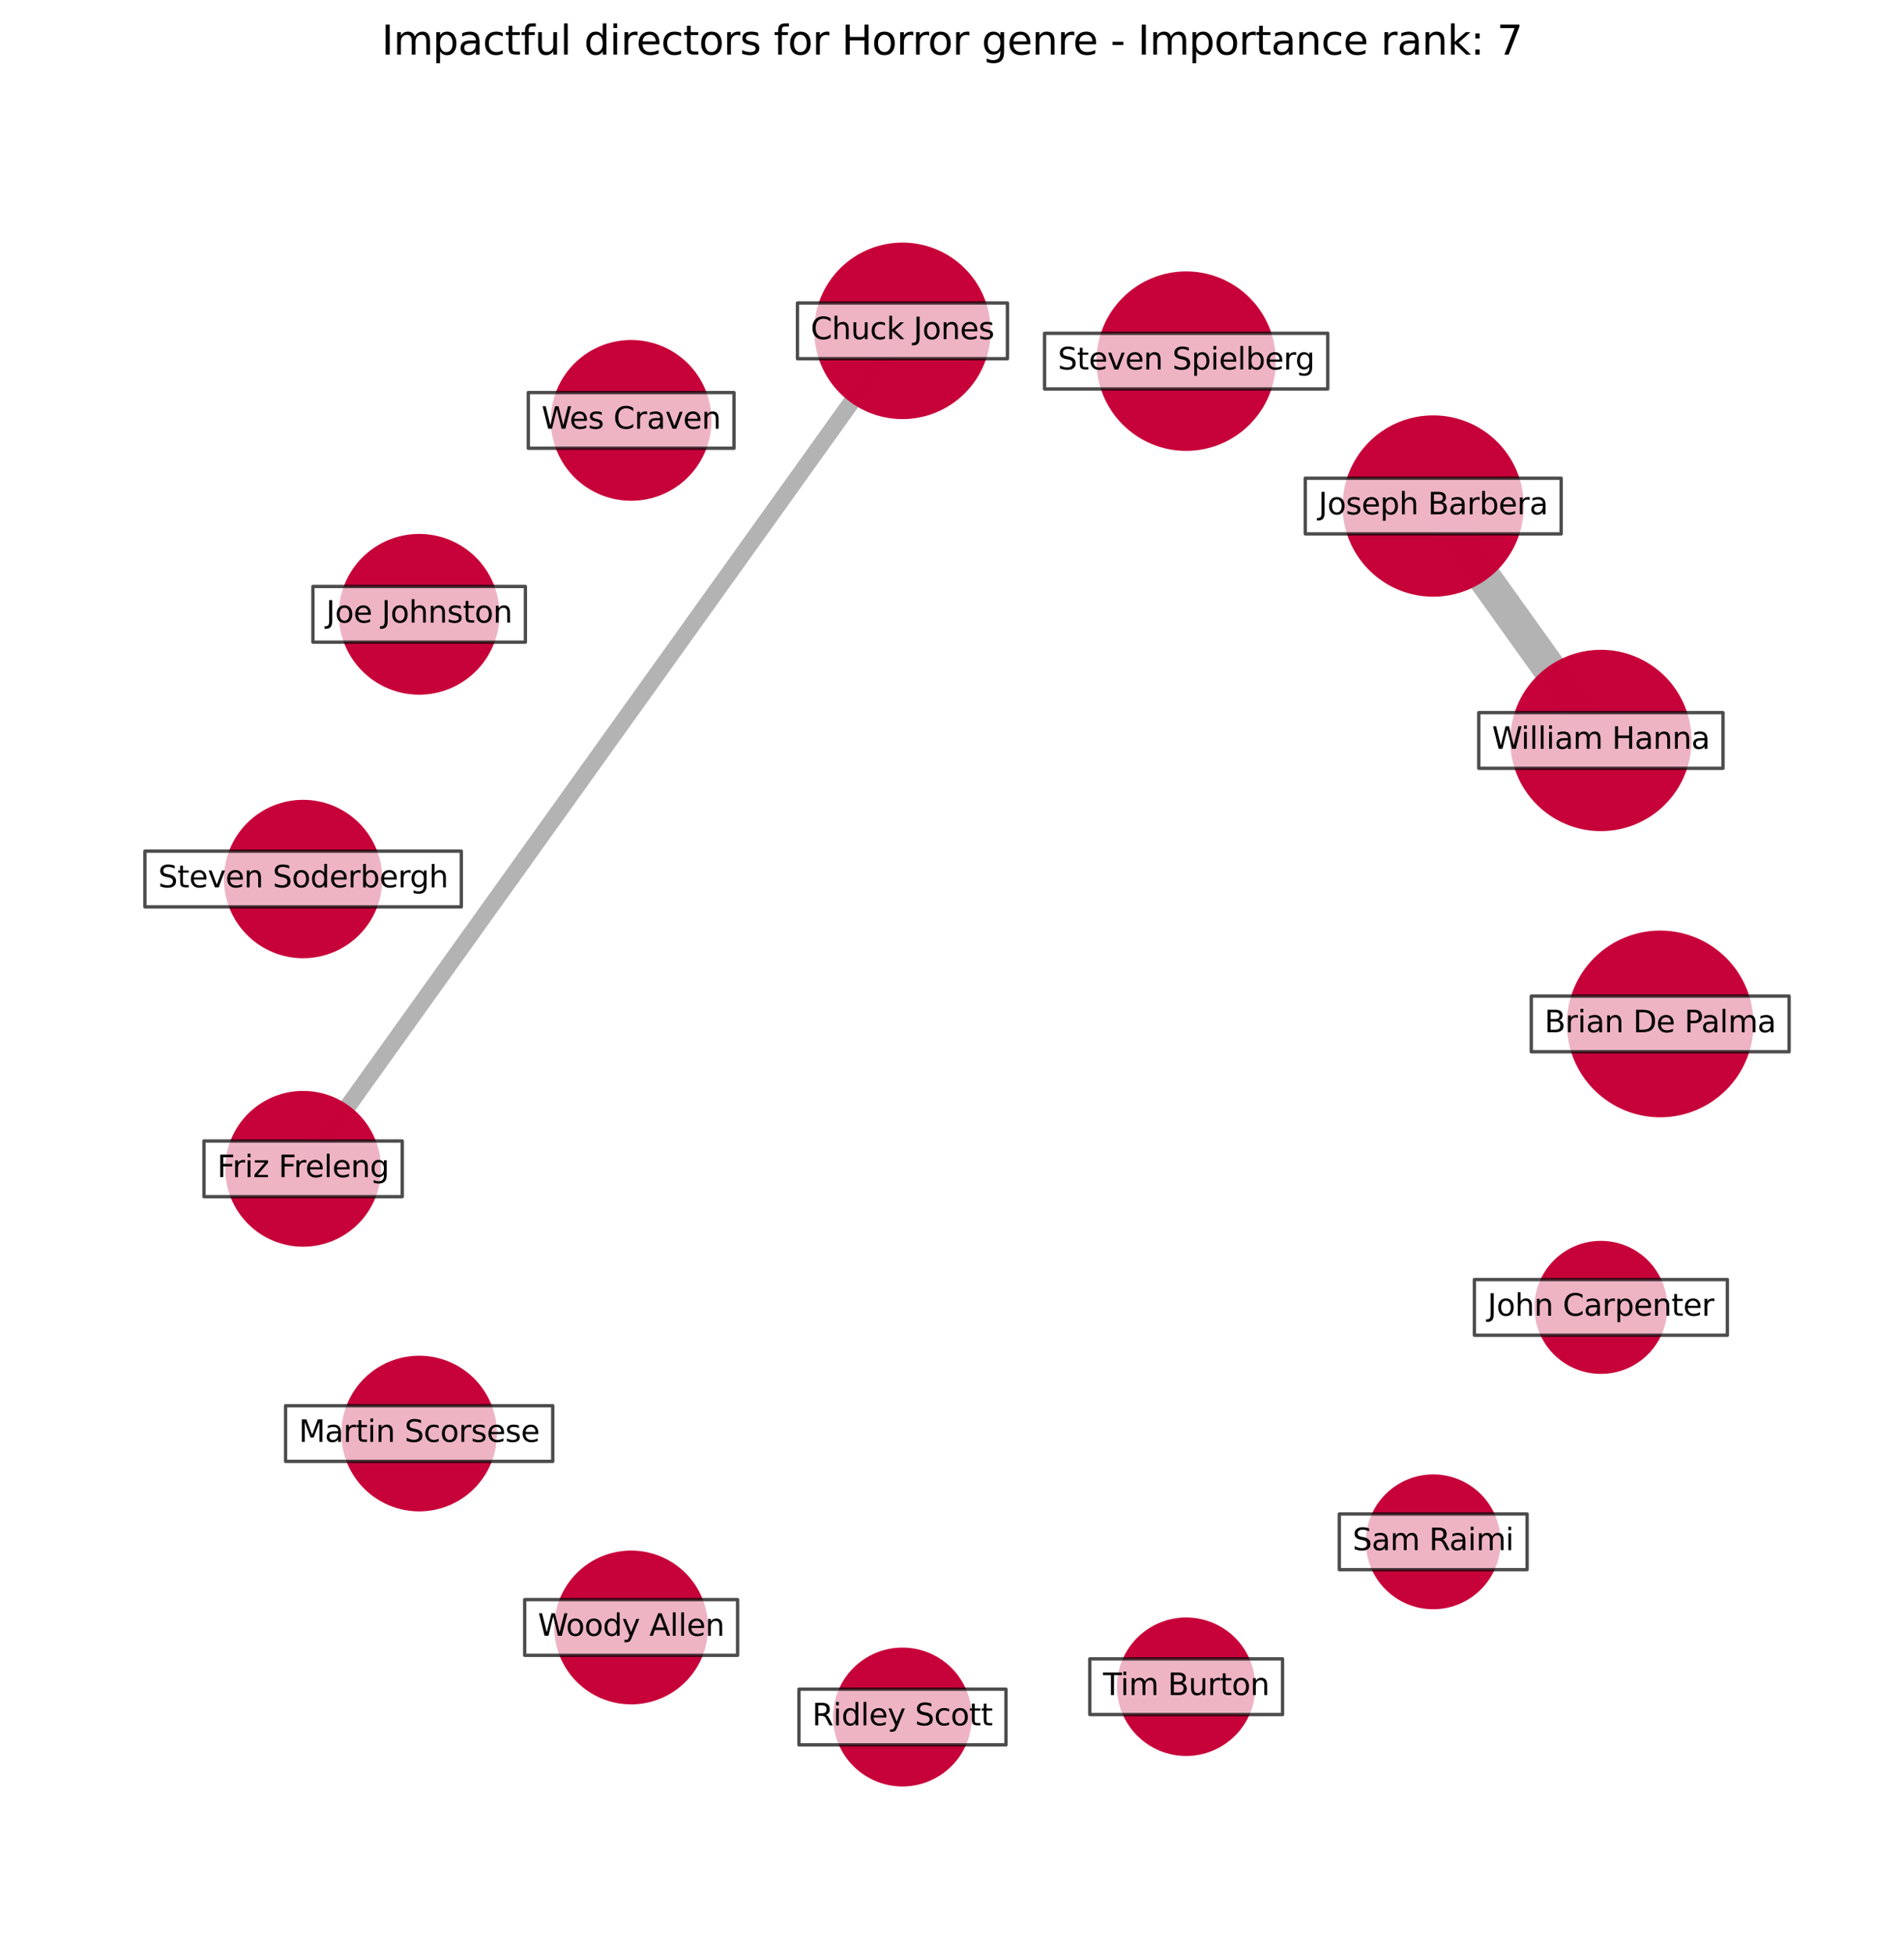 <?xml version="1.0" encoding="utf-8" standalone="no"?>
<!DOCTYPE svg PUBLIC "-//W3C//DTD SVG 1.1//EN"
  "http://www.w3.org/Graphics/SVG/1.1/DTD/svg11.dtd">
<svg xmlns:xlink="http://www.w3.org/1999/xlink" width="568.8pt" height="583.918pt" viewBox="0 0 568.8 583.918" xmlns="http://www.w3.org/2000/svg" version="1.1">
 <defs>
  <style type="text/css">*{stroke-linejoin: round; stroke-linecap: butt}</style>
 </defs>
 <g id="figure_1">
  <g id="patch_1">
   <path d="M 0 583.918 
L 568.8 583.918 
L 568.8 0 
L 0 0 
z
" style="fill: #ffffff"/>
  </g>
  <g id="axes_1">
   <g id="LineCollection_1">
    <path d="M 478.246 221.126 
L 428.155 151.115 
" clip-path="url(#p787bce83df)" style="fill: none; stroke: #000000; stroke-opacity: 0.3; stroke-width: 10"/>
    <path d="M 269.597 98.8 
L 90.554 349.044 
" clip-path="url(#p787bce83df)" style="fill: none; stroke: #000000; stroke-opacity: 0.3; stroke-width: 5"/>
   </g>
   <g id="PathCollection_1">
    <path d="M 495.965 333.16 
C 503.227 333.16 510.194 330.275 515.329 325.139 
C 520.465 320.004 523.351 313.037 523.351 305.774 
C 523.351 298.511 520.465 291.545 515.329 286.409 
C 510.194 281.274 503.227 278.388 495.965 278.388 
C 488.702 278.388 481.735 281.274 476.6 286.409 
C 471.464 291.545 468.578 298.511 468.578 305.774 
C 468.578 313.037 471.464 320.004 476.6 325.139 
C 481.735 330.275 488.702 333.16 495.965 333.16 
z
" clip-path="url(#p787bce83df)" style="fill: #c70039; fill-opacity: 0.99; stroke: #c70039; stroke-opacity: 0.99"/>
    <path d="M 478.246 247.704 
C 485.295 247.704 492.055 244.904 497.039 239.92 
C 502.023 234.936 504.824 228.175 504.824 221.126 
C 504.824 214.078 502.023 207.317 497.039 202.333 
C 492.055 197.349 485.295 194.549 478.246 194.549 
C 471.198 194.549 464.437 197.349 459.453 202.333 
C 454.469 207.317 451.668 214.078 451.668 221.126 
C 451.668 228.175 454.469 234.936 459.453 239.92 
C 464.437 244.904 471.198 247.704 478.246 247.704 
z
" clip-path="url(#p787bce83df)" style="fill: #c70039; fill-opacity: 0.99; stroke: #c70039; stroke-opacity: 0.99"/>
    <path d="M 428.155 177.693 
C 435.203 177.693 441.964 174.892 446.948 169.908 
C 451.932 164.924 454.732 158.163 454.732 151.115 
C 454.732 144.066 451.932 137.306 446.948 132.322 
C 441.964 127.338 435.203 124.537 428.155 124.537 
C 421.106 124.537 414.345 127.338 409.361 132.322 
C 404.377 137.306 401.577 144.066 401.577 151.115 
C 401.577 158.163 404.377 164.924 409.361 169.908 
C 414.345 174.892 421.106 177.693 428.155 177.693 
z
" clip-path="url(#p787bce83df)" style="fill: #c70039; fill-opacity: 0.99; stroke: #c70039; stroke-opacity: 0.99"/>
    <path d="M 354.351 134.145 
C 361.326 134.145 368.016 131.374 372.948 126.442 
C 377.88 121.51 380.651 114.82 380.651 107.845 
C 380.651 100.871 377.88 94.181 372.948 89.249 
C 368.016 84.317 361.326 81.546 354.351 81.546 
C 347.377 81.546 340.687 84.317 335.755 89.249 
C 330.823 94.181 328.052 100.871 328.052 107.845 
C 328.052 114.82 330.823 121.51 335.755 126.442 
C 340.687 131.374 347.377 134.145 354.351 134.145 
z
" clip-path="url(#p787bce83df)" style="fill: #c70039; fill-opacity: 0.99; stroke: #c70039; stroke-opacity: 0.99"/>
    <path d="M 269.597 124.655 
C 276.454 124.655 283.031 121.931 287.88 117.082 
C 292.729 112.234 295.453 105.657 295.453 98.8 
C 295.453 91.943 292.729 85.365 287.88 80.517 
C 283.031 75.668 276.454 72.944 269.597 72.944 
C 262.74 72.944 256.163 75.668 251.315 80.517 
C 246.466 85.365 243.742 91.943 243.742 98.8 
C 243.742 105.657 246.466 112.234 251.315 117.082 
C 256.163 121.931 262.74 124.655 269.597 124.655 
z
" clip-path="url(#p787bce83df)" style="fill: #c70039; fill-opacity: 0.99; stroke: #c70039; stroke-opacity: 0.99"/>
    <path d="M 188.548 149.051 
C 194.782 149.051 200.763 146.574 205.172 142.165 
C 209.58 137.757 212.057 131.776 212.057 125.542 
C 212.057 119.307 209.58 113.326 205.172 108.918 
C 200.763 104.509 194.782 102.032 188.548 102.032 
C 182.313 102.032 176.332 104.509 171.924 108.918 
C 167.515 113.326 165.038 119.307 165.038 125.542 
C 165.038 131.776 167.515 137.757 171.924 142.165 
C 176.332 146.574 182.313 149.051 188.548 149.051 
z
" clip-path="url(#p787bce83df)" style="fill: #c70039; fill-opacity: 0.99; stroke: #c70039; stroke-opacity: 0.99"/>
    <path d="M 125.216 206.953 
C 131.45 206.953 137.429 204.476 141.837 200.068 
C 146.245 195.661 148.722 189.681 148.722 183.447 
C 148.722 177.214 146.245 171.234 141.837 166.826 
C 137.429 162.419 131.45 159.942 125.216 159.942 
C 118.982 159.942 113.003 162.419 108.595 166.826 
C 104.187 171.234 101.711 177.214 101.711 183.447 
C 101.711 189.681 104.187 195.661 108.595 200.068 
C 113.003 204.476 118.982 206.953 125.216 206.953 
z
" clip-path="url(#p787bce83df)" style="fill: #c70039; fill-opacity: 0.99; stroke: #c70039; stroke-opacity: 0.99"/>
    <path d="M 90.554 285.659 
C 96.694 285.659 102.584 283.219 106.926 278.877 
C 111.268 274.535 113.708 268.645 113.708 262.505 
C 113.708 256.364 111.268 250.474 106.926 246.132 
C 102.584 241.79 96.694 239.351 90.554 239.351 
C 84.413 239.351 78.524 241.79 74.182 246.132 
C 69.84 250.474 67.4 256.364 67.4 262.505 
C 67.4 268.645 69.84 274.535 74.182 278.877 
C 78.524 283.219 84.413 285.659 90.554 285.659 
z
" clip-path="url(#p787bce83df)" style="fill: #c70039; fill-opacity: 0.99; stroke: #c70039; stroke-opacity: 0.99"/>
    <path d="M 90.554 371.808 
C 96.591 371.808 102.381 369.409 106.65 365.14 
C 110.919 360.871 113.318 355.081 113.318 349.044 
C 113.318 343.007 110.919 337.216 106.65 332.947 
C 102.381 328.678 96.591 326.28 90.554 326.28 
C 84.517 326.28 78.726 328.678 74.457 332.947 
C 70.189 337.216 67.79 343.007 67.79 349.044 
C 67.79 355.081 70.189 360.871 74.457 365.14 
C 78.726 369.409 84.517 371.808 90.554 371.808 
z
" clip-path="url(#p787bce83df)" style="fill: #c70039; fill-opacity: 0.99; stroke: #c70039; stroke-opacity: 0.99"/>
    <path d="M 125.216 450.847 
C 131.249 450.847 137.035 448.45 141.3 444.185 
C 145.566 439.919 147.962 434.133 147.962 428.101 
C 147.962 422.069 145.566 416.283 141.3 412.017 
C 137.035 407.752 131.249 405.355 125.216 405.355 
C 119.184 405.355 113.398 407.752 109.132 412.017 
C 104.867 416.283 102.47 422.069 102.47 428.101 
C 102.47 434.133 104.867 439.919 109.132 444.185 
C 113.398 448.45 119.184 450.847 125.216 450.847 
z
" clip-path="url(#p787bce83df)" style="fill: #c70039; fill-opacity: 0.99; stroke: #c70039; stroke-opacity: 0.99"/>
    <path d="M 188.548 508.479 
C 194.507 508.479 200.224 506.111 204.438 501.897 
C 208.652 497.683 211.02 491.967 211.02 486.007 
C 211.02 480.047 208.652 474.331 204.438 470.117 
C 200.224 465.902 194.507 463.534 188.548 463.534 
C 182.588 463.534 176.871 465.902 172.657 470.117 
C 168.443 474.331 166.075 480.047 166.075 486.007 
C 166.075 491.967 168.443 497.683 172.657 501.897 
C 176.871 506.111 182.588 508.479 188.548 508.479 
z
" clip-path="url(#p787bce83df)" style="fill: #c70039; fill-opacity: 0.99; stroke: #c70039; stroke-opacity: 0.99"/>
    <path d="M 269.597 532.983 
C 274.963 532.983 280.111 530.851 283.905 527.056 
C 287.699 523.262 289.831 518.115 289.831 512.749 
C 289.831 507.383 287.699 502.236 283.905 498.441 
C 280.111 494.647 274.963 492.515 269.597 492.515 
C 264.231 492.515 259.084 494.647 255.29 498.441 
C 251.496 502.236 249.364 507.383 249.364 512.749 
C 249.364 518.115 251.496 523.262 255.29 527.056 
C 259.084 530.851 264.231 532.983 269.597 532.983 
z
" clip-path="url(#p787bce83df)" style="fill: #c70039; fill-opacity: 0.99; stroke: #c70039; stroke-opacity: 0.99"/>
    <path d="M 354.351 523.881 
C 359.703 523.881 364.835 521.755 368.619 517.971 
C 372.403 514.187 374.529 509.054 374.529 503.703 
C 374.529 498.352 372.403 493.219 368.619 489.435 
C 364.835 485.651 359.703 483.525 354.351 483.525 
C 349 483.525 343.867 485.651 340.084 489.435 
C 336.3 493.219 334.174 498.352 334.174 503.703 
C 334.174 509.054 336.3 514.187 340.084 517.971 
C 343.867 521.755 349 523.881 354.351 523.881 
z
" clip-path="url(#p787bce83df)" style="fill: #c70039; fill-opacity: 0.99; stroke: #c70039; stroke-opacity: 0.99"/>
    <path d="M 428.155 480.065 
C 433.361 480.065 438.355 477.996 442.036 474.315 
C 445.717 470.633 447.786 465.64 447.786 460.434 
C 447.786 455.227 445.717 450.234 442.036 446.552 
C 438.355 442.871 433.361 440.803 428.155 440.803 
C 422.948 440.803 417.955 442.871 414.274 446.552 
C 410.592 450.234 408.524 455.227 408.524 460.434 
C 408.524 465.64 410.592 470.633 414.274 474.315 
C 417.955 477.996 422.948 480.065 428.155 480.065 
z
" clip-path="url(#p787bce83df)" style="fill: #c70039; fill-opacity: 0.99; stroke: #c70039; stroke-opacity: 0.99"/>
    <path d="M 478.246 409.787 
C 483.382 409.787 488.308 407.747 491.939 404.115 
C 495.571 400.484 497.611 395.558 497.611 390.422 
C 497.611 385.286 495.571 380.36 491.939 376.729 
C 488.308 373.098 483.382 371.057 478.246 371.057 
C 473.111 371.057 468.185 373.098 464.553 376.729 
C 460.922 380.36 458.881 385.286 458.881 390.422 
C 458.881 395.558 460.922 400.484 464.553 404.115 
C 468.185 407.747 473.111 409.787 478.246 409.787 
z
" clip-path="url(#p787bce83df)" style="fill: #c70039; fill-opacity: 0.99; stroke: #c70039; stroke-opacity: 0.99"/>
   </g>
   <g id="text_1">
    <g id="patch_2">
     <path d="M 457.454 314.089 
L 534.475 314.089 
L 534.475 297.459 
L 457.454 297.459 
z
" clip-path="url(#p787bce83df)" style="fill: #ffffff; opacity: 0.7; stroke: #000000; stroke-linejoin: miter"/>
    </g>
    <g clip-path="url(#p787bce83df)">
     <!-- Brian De Palma -->
     <g transform="translate(461.414 308.258)scale(0.09 -0.09)">
      <defs>
       <path id="DejaVuSans-42" d="M 1259 2228 
L 1259 519 
L 2272 519 
Q 2781 519 3026 730 
Q 3272 941 3272 1375 
Q 3272 1813 3026 2020 
Q 2781 2228 2272 2228 
L 1259 2228 
z
M 1259 4147 
L 1259 2741 
L 2194 2741 
Q 2656 2741 2882 2914 
Q 3109 3088 3109 3444 
Q 3109 3797 2882 3972 
Q 2656 4147 2194 4147 
L 1259 4147 
z
M 628 4666 
L 2241 4666 
Q 2963 4666 3353 4366 
Q 3744 4066 3744 3513 
Q 3744 3084 3544 2831 
Q 3344 2578 2956 2516 
Q 3422 2416 3680 2098 
Q 3938 1781 3938 1306 
Q 3938 681 3513 340 
Q 3088 0 2303 0 
L 628 0 
L 628 4666 
z
" transform="scale(0.016)"/>
       <path id="DejaVuSans-72" d="M 2631 2963 
Q 2534 3019 2420 3045 
Q 2306 3072 2169 3072 
Q 1681 3072 1420 2755 
Q 1159 2438 1159 1844 
L 1159 0 
L 581 0 
L 581 3500 
L 1159 3500 
L 1159 2956 
Q 1341 3275 1631 3429 
Q 1922 3584 2338 3584 
Q 2397 3584 2469 3576 
Q 2541 3569 2628 3553 
L 2631 2963 
z
" transform="scale(0.016)"/>
       <path id="DejaVuSans-69" d="M 603 3500 
L 1178 3500 
L 1178 0 
L 603 0 
L 603 3500 
z
M 603 4863 
L 1178 4863 
L 1178 4134 
L 603 4134 
L 603 4863 
z
" transform="scale(0.016)"/>
       <path id="DejaVuSans-61" d="M 2194 1759 
Q 1497 1759 1228 1600 
Q 959 1441 959 1056 
Q 959 750 1161 570 
Q 1363 391 1709 391 
Q 2188 391 2477 730 
Q 2766 1069 2766 1631 
L 2766 1759 
L 2194 1759 
z
M 3341 1997 
L 3341 0 
L 2766 0 
L 2766 531 
Q 2569 213 2275 61 
Q 1981 -91 1556 -91 
Q 1019 -91 701 211 
Q 384 513 384 1019 
Q 384 1609 779 1909 
Q 1175 2209 1959 2209 
L 2766 2209 
L 2766 2266 
Q 2766 2663 2505 2880 
Q 2244 3097 1772 3097 
Q 1472 3097 1187 3025 
Q 903 2953 641 2809 
L 641 3341 
Q 956 3463 1253 3523 
Q 1550 3584 1831 3584 
Q 2591 3584 2966 3190 
Q 3341 2797 3341 1997 
z
" transform="scale(0.016)"/>
       <path id="DejaVuSans-6e" d="M 3513 2113 
L 3513 0 
L 2938 0 
L 2938 2094 
Q 2938 2591 2744 2837 
Q 2550 3084 2163 3084 
Q 1697 3084 1428 2787 
Q 1159 2491 1159 1978 
L 1159 0 
L 581 0 
L 581 3500 
L 1159 3500 
L 1159 2956 
Q 1366 3272 1645 3428 
Q 1925 3584 2291 3584 
Q 2894 3584 3203 3211 
Q 3513 2838 3513 2113 
z
" transform="scale(0.016)"/>
       <path id="DejaVuSans-20" transform="scale(0.016)"/>
       <path id="DejaVuSans-44" d="M 1259 4147 
L 1259 519 
L 2022 519 
Q 2988 519 3436 956 
Q 3884 1394 3884 2338 
Q 3884 3275 3436 3711 
Q 2988 4147 2022 4147 
L 1259 4147 
z
M 628 4666 
L 1925 4666 
Q 3281 4666 3915 4102 
Q 4550 3538 4550 2338 
Q 4550 1131 3912 565 
Q 3275 0 1925 0 
L 628 0 
L 628 4666 
z
" transform="scale(0.016)"/>
       <path id="DejaVuSans-65" d="M 3597 1894 
L 3597 1613 
L 953 1613 
Q 991 1019 1311 708 
Q 1631 397 2203 397 
Q 2534 397 2845 478 
Q 3156 559 3463 722 
L 3463 178 
Q 3153 47 2828 -22 
Q 2503 -91 2169 -91 
Q 1331 -91 842 396 
Q 353 884 353 1716 
Q 353 2575 817 3079 
Q 1281 3584 2069 3584 
Q 2775 3584 3186 3129 
Q 3597 2675 3597 1894 
z
M 3022 2063 
Q 3016 2534 2758 2815 
Q 2500 3097 2075 3097 
Q 1594 3097 1305 2825 
Q 1016 2553 972 2059 
L 3022 2063 
z
" transform="scale(0.016)"/>
       <path id="DejaVuSans-50" d="M 1259 4147 
L 1259 2394 
L 2053 2394 
Q 2494 2394 2734 2622 
Q 2975 2850 2975 3272 
Q 2975 3691 2734 3919 
Q 2494 4147 2053 4147 
L 1259 4147 
z
M 628 4666 
L 2053 4666 
Q 2838 4666 3239 4311 
Q 3641 3956 3641 3272 
Q 3641 2581 3239 2228 
Q 2838 1875 2053 1875 
L 1259 1875 
L 1259 0 
L 628 0 
L 628 4666 
z
" transform="scale(0.016)"/>
       <path id="DejaVuSans-6c" d="M 603 4863 
L 1178 4863 
L 1178 0 
L 603 0 
L 603 4863 
z
" transform="scale(0.016)"/>
       <path id="DejaVuSans-6d" d="M 3328 2828 
Q 3544 3216 3844 3400 
Q 4144 3584 4550 3584 
Q 5097 3584 5394 3201 
Q 5691 2819 5691 2113 
L 5691 0 
L 5113 0 
L 5113 2094 
Q 5113 2597 4934 2840 
Q 4756 3084 4391 3084 
Q 3944 3084 3684 2787 
Q 3425 2491 3425 1978 
L 3425 0 
L 2847 0 
L 2847 2094 
Q 2847 2600 2669 2842 
Q 2491 3084 2119 3084 
Q 1678 3084 1418 2786 
Q 1159 2488 1159 1978 
L 1159 0 
L 581 0 
L 581 3500 
L 1159 3500 
L 1159 2956 
Q 1356 3278 1631 3431 
Q 1906 3584 2284 3584 
Q 2666 3584 2933 3390 
Q 3200 3197 3328 2828 
z
" transform="scale(0.016)"/>
      </defs>
      <use xlink:href="#DejaVuSans-42"/>
      <use xlink:href="#DejaVuSans-72" x="68.604"/>
      <use xlink:href="#DejaVuSans-69" x="109.717"/>
      <use xlink:href="#DejaVuSans-61" x="137.5"/>
      <use xlink:href="#DejaVuSans-6e" x="198.779"/>
      <use xlink:href="#DejaVuSans-20" x="262.158"/>
      <use xlink:href="#DejaVuSans-44" x="293.945"/>
      <use xlink:href="#DejaVuSans-65" x="370.947"/>
      <use xlink:href="#DejaVuSans-20" x="432.471"/>
      <use xlink:href="#DejaVuSans-50" x="464.258"/>
      <use xlink:href="#DejaVuSans-61" x="520.061"/>
      <use xlink:href="#DejaVuSans-6c" x="581.34"/>
      <use xlink:href="#DejaVuSans-6d" x="609.123"/>
      <use xlink:href="#DejaVuSans-61" x="706.535"/>
     </g>
    </g>
   </g>
   <g id="text_2">
    <g id="patch_3">
     <path d="M 441.763 229.441 
L 514.729 229.441 
L 514.729 212.811 
L 441.763 212.811 
z
" clip-path="url(#p787bce83df)" style="fill: #ffffff; opacity: 0.7; stroke: #000000; stroke-linejoin: miter"/>
    </g>
    <g clip-path="url(#p787bce83df)">
     <!-- William Hanna -->
     <g transform="translate(445.723 223.61)scale(0.09 -0.09)">
      <defs>
       <path id="DejaVuSans-57" d="M 213 4666 
L 850 4666 
L 1831 722 
L 2809 4666 
L 3519 4666 
L 4500 722 
L 5478 4666 
L 6119 4666 
L 4947 0 
L 4153 0 
L 3169 4050 
L 2175 0 
L 1381 0 
L 213 4666 
z
" transform="scale(0.016)"/>
       <path id="DejaVuSans-48" d="M 628 4666 
L 1259 4666 
L 1259 2753 
L 3553 2753 
L 3553 4666 
L 4184 4666 
L 4184 0 
L 3553 0 
L 3553 2222 
L 1259 2222 
L 1259 0 
L 628 0 
L 628 4666 
z
" transform="scale(0.016)"/>
      </defs>
      <use xlink:href="#DejaVuSans-57"/>
      <use xlink:href="#DejaVuSans-69" x="96.627"/>
      <use xlink:href="#DejaVuSans-6c" x="124.41"/>
      <use xlink:href="#DejaVuSans-6c" x="152.193"/>
      <use xlink:href="#DejaVuSans-69" x="179.977"/>
      <use xlink:href="#DejaVuSans-61" x="207.76"/>
      <use xlink:href="#DejaVuSans-6d" x="269.039"/>
      <use xlink:href="#DejaVuSans-20" x="366.451"/>
      <use xlink:href="#DejaVuSans-48" x="398.238"/>
      <use xlink:href="#DejaVuSans-61" x="473.434"/>
      <use xlink:href="#DejaVuSans-6e" x="534.713"/>
      <use xlink:href="#DejaVuSans-6e" x="598.092"/>
      <use xlink:href="#DejaVuSans-61" x="661.471"/>
     </g>
    </g>
   </g>
   <g id="text_3">
    <g id="patch_4">
     <path d="M 389.933 159.43 
L 466.376 159.43 
L 466.376 142.8 
L 389.933 142.8 
z
" clip-path="url(#p787bce83df)" style="fill: #ffffff; opacity: 0.7; stroke: #000000; stroke-linejoin: miter"/>
    </g>
    <g clip-path="url(#p787bce83df)">
     <!-- Joseph Barbera -->
     <g transform="translate(393.893 153.598)scale(0.09 -0.09)">
      <defs>
       <path id="DejaVuSans-4a" d="M 628 4666 
L 1259 4666 
L 1259 325 
Q 1259 -519 939 -900 
Q 619 -1281 -91 -1281 
L -331 -1281 
L -331 -750 
L -134 -750 
Q 284 -750 456 -515 
Q 628 -281 628 325 
L 628 4666 
z
" transform="scale(0.016)"/>
       <path id="DejaVuSans-6f" d="M 1959 3097 
Q 1497 3097 1228 2736 
Q 959 2375 959 1747 
Q 959 1119 1226 758 
Q 1494 397 1959 397 
Q 2419 397 2687 759 
Q 2956 1122 2956 1747 
Q 2956 2369 2687 2733 
Q 2419 3097 1959 3097 
z
M 1959 3584 
Q 2709 3584 3137 3096 
Q 3566 2609 3566 1747 
Q 3566 888 3137 398 
Q 2709 -91 1959 -91 
Q 1206 -91 779 398 
Q 353 888 353 1747 
Q 353 2609 779 3096 
Q 1206 3584 1959 3584 
z
" transform="scale(0.016)"/>
       <path id="DejaVuSans-73" d="M 2834 3397 
L 2834 2853 
Q 2591 2978 2328 3040 
Q 2066 3103 1784 3103 
Q 1356 3103 1142 2972 
Q 928 2841 928 2578 
Q 928 2378 1081 2264 
Q 1234 2150 1697 2047 
L 1894 2003 
Q 2506 1872 2764 1633 
Q 3022 1394 3022 966 
Q 3022 478 2636 193 
Q 2250 -91 1575 -91 
Q 1294 -91 989 -36 
Q 684 19 347 128 
L 347 722 
Q 666 556 975 473 
Q 1284 391 1588 391 
Q 1994 391 2212 530 
Q 2431 669 2431 922 
Q 2431 1156 2273 1281 
Q 2116 1406 1581 1522 
L 1381 1569 
Q 847 1681 609 1914 
Q 372 2147 372 2553 
Q 372 3047 722 3315 
Q 1072 3584 1716 3584 
Q 2034 3584 2315 3537 
Q 2597 3491 2834 3397 
z
" transform="scale(0.016)"/>
       <path id="DejaVuSans-70" d="M 1159 525 
L 1159 -1331 
L 581 -1331 
L 581 3500 
L 1159 3500 
L 1159 2969 
Q 1341 3281 1617 3432 
Q 1894 3584 2278 3584 
Q 2916 3584 3314 3078 
Q 3713 2572 3713 1747 
Q 3713 922 3314 415 
Q 2916 -91 2278 -91 
Q 1894 -91 1617 61 
Q 1341 213 1159 525 
z
M 3116 1747 
Q 3116 2381 2855 2742 
Q 2594 3103 2138 3103 
Q 1681 3103 1420 2742 
Q 1159 2381 1159 1747 
Q 1159 1113 1420 752 
Q 1681 391 2138 391 
Q 2594 391 2855 752 
Q 3116 1113 3116 1747 
z
" transform="scale(0.016)"/>
       <path id="DejaVuSans-68" d="M 3513 2113 
L 3513 0 
L 2938 0 
L 2938 2094 
Q 2938 2591 2744 2837 
Q 2550 3084 2163 3084 
Q 1697 3084 1428 2787 
Q 1159 2491 1159 1978 
L 1159 0 
L 581 0 
L 581 4863 
L 1159 4863 
L 1159 2956 
Q 1366 3272 1645 3428 
Q 1925 3584 2291 3584 
Q 2894 3584 3203 3211 
Q 3513 2838 3513 2113 
z
" transform="scale(0.016)"/>
       <path id="DejaVuSans-62" d="M 3116 1747 
Q 3116 2381 2855 2742 
Q 2594 3103 2138 3103 
Q 1681 3103 1420 2742 
Q 1159 2381 1159 1747 
Q 1159 1113 1420 752 
Q 1681 391 2138 391 
Q 2594 391 2855 752 
Q 3116 1113 3116 1747 
z
M 1159 2969 
Q 1341 3281 1617 3432 
Q 1894 3584 2278 3584 
Q 2916 3584 3314 3078 
Q 3713 2572 3713 1747 
Q 3713 922 3314 415 
Q 2916 -91 2278 -91 
Q 1894 -91 1617 61 
Q 1341 213 1159 525 
L 1159 0 
L 581 0 
L 581 4863 
L 1159 4863 
L 1159 2969 
z
" transform="scale(0.016)"/>
      </defs>
      <use xlink:href="#DejaVuSans-4a"/>
      <use xlink:href="#DejaVuSans-6f" x="29.492"/>
      <use xlink:href="#DejaVuSans-73" x="90.674"/>
      <use xlink:href="#DejaVuSans-65" x="142.773"/>
      <use xlink:href="#DejaVuSans-70" x="204.297"/>
      <use xlink:href="#DejaVuSans-68" x="267.773"/>
      <use xlink:href="#DejaVuSans-20" x="331.152"/>
      <use xlink:href="#DejaVuSans-42" x="362.939"/>
      <use xlink:href="#DejaVuSans-61" x="431.543"/>
      <use xlink:href="#DejaVuSans-72" x="492.822"/>
      <use xlink:href="#DejaVuSans-62" x="533.936"/>
      <use xlink:href="#DejaVuSans-65" x="597.412"/>
      <use xlink:href="#DejaVuSans-72" x="658.936"/>
      <use xlink:href="#DejaVuSans-61" x="700.049"/>
     </g>
    </g>
   </g>
   <g id="text_4">
    <g id="patch_5">
     <path d="M 312.051 116.161 
L 396.652 116.161 
L 396.652 99.53 
L 312.051 99.53 
z
" clip-path="url(#p787bce83df)" style="fill: #ffffff; opacity: 0.7; stroke: #000000; stroke-linejoin: miter"/>
    </g>
    <g clip-path="url(#p787bce83df)">
     <!-- Steven Spielberg -->
     <g transform="translate(316.011 110.329)scale(0.09 -0.09)">
      <defs>
       <path id="DejaVuSans-53" d="M 3425 4513 
L 3425 3897 
Q 3066 4069 2747 4153 
Q 2428 4238 2131 4238 
Q 1616 4238 1336 4038 
Q 1056 3838 1056 3469 
Q 1056 3159 1242 3001 
Q 1428 2844 1947 2747 
L 2328 2669 
Q 3034 2534 3370 2195 
Q 3706 1856 3706 1288 
Q 3706 609 3251 259 
Q 2797 -91 1919 -91 
Q 1588 -91 1214 -16 
Q 841 59 441 206 
L 441 856 
Q 825 641 1194 531 
Q 1563 422 1919 422 
Q 2459 422 2753 634 
Q 3047 847 3047 1241 
Q 3047 1584 2836 1778 
Q 2625 1972 2144 2069 
L 1759 2144 
Q 1053 2284 737 2584 
Q 422 2884 422 3419 
Q 422 4038 858 4394 
Q 1294 4750 2059 4750 
Q 2388 4750 2728 4690 
Q 3069 4631 3425 4513 
z
" transform="scale(0.016)"/>
       <path id="DejaVuSans-74" d="M 1172 4494 
L 1172 3500 
L 2356 3500 
L 2356 3053 
L 1172 3053 
L 1172 1153 
Q 1172 725 1289 603 
Q 1406 481 1766 481 
L 2356 481 
L 2356 0 
L 1766 0 
Q 1100 0 847 248 
Q 594 497 594 1153 
L 594 3053 
L 172 3053 
L 172 3500 
L 594 3500 
L 594 4494 
L 1172 4494 
z
" transform="scale(0.016)"/>
       <path id="DejaVuSans-76" d="M 191 3500 
L 800 3500 
L 1894 563 
L 2988 3500 
L 3597 3500 
L 2284 0 
L 1503 0 
L 191 3500 
z
" transform="scale(0.016)"/>
       <path id="DejaVuSans-67" d="M 2906 1791 
Q 2906 2416 2648 2759 
Q 2391 3103 1925 3103 
Q 1463 3103 1205 2759 
Q 947 2416 947 1791 
Q 947 1169 1205 825 
Q 1463 481 1925 481 
Q 2391 481 2648 825 
Q 2906 1169 2906 1791 
z
M 3481 434 
Q 3481 -459 3084 -895 
Q 2688 -1331 1869 -1331 
Q 1566 -1331 1297 -1286 
Q 1028 -1241 775 -1147 
L 775 -588 
Q 1028 -725 1275 -790 
Q 1522 -856 1778 -856 
Q 2344 -856 2625 -561 
Q 2906 -266 2906 331 
L 2906 616 
Q 2728 306 2450 153 
Q 2172 0 1784 0 
Q 1141 0 747 490 
Q 353 981 353 1791 
Q 353 2603 747 3093 
Q 1141 3584 1784 3584 
Q 2172 3584 2450 3431 
Q 2728 3278 2906 2969 
L 2906 3500 
L 3481 3500 
L 3481 434 
z
" transform="scale(0.016)"/>
      </defs>
      <use xlink:href="#DejaVuSans-53"/>
      <use xlink:href="#DejaVuSans-74" x="63.477"/>
      <use xlink:href="#DejaVuSans-65" x="102.686"/>
      <use xlink:href="#DejaVuSans-76" x="164.209"/>
      <use xlink:href="#DejaVuSans-65" x="223.389"/>
      <use xlink:href="#DejaVuSans-6e" x="284.912"/>
      <use xlink:href="#DejaVuSans-20" x="348.291"/>
      <use xlink:href="#DejaVuSans-53" x="380.078"/>
      <use xlink:href="#DejaVuSans-70" x="443.555"/>
      <use xlink:href="#DejaVuSans-69" x="507.031"/>
      <use xlink:href="#DejaVuSans-65" x="534.814"/>
      <use xlink:href="#DejaVuSans-6c" x="596.338"/>
      <use xlink:href="#DejaVuSans-62" x="624.121"/>
      <use xlink:href="#DejaVuSans-65" x="687.598"/>
      <use xlink:href="#DejaVuSans-72" x="749.121"/>
      <use xlink:href="#DejaVuSans-67" x="788.484"/>
     </g>
    </g>
   </g>
   <g id="text_5">
    <g id="patch_6">
     <path d="M 238.235 107.115 
L 300.96 107.115 
L 300.96 90.484 
L 238.235 90.484 
z
" clip-path="url(#p787bce83df)" style="fill: #ffffff; opacity: 0.7; stroke: #000000; stroke-linejoin: miter"/>
    </g>
    <g clip-path="url(#p787bce83df)">
     <!-- Chuck Jones -->
     <g transform="translate(242.195 101.283)scale(0.09 -0.09)">
      <defs>
       <path id="DejaVuSans-43" d="M 4122 4306 
L 4122 3641 
Q 3803 3938 3442 4084 
Q 3081 4231 2675 4231 
Q 1875 4231 1450 3742 
Q 1025 3253 1025 2328 
Q 1025 1406 1450 917 
Q 1875 428 2675 428 
Q 3081 428 3442 575 
Q 3803 722 4122 1019 
L 4122 359 
Q 3791 134 3420 21 
Q 3050 -91 2638 -91 
Q 1578 -91 968 557 
Q 359 1206 359 2328 
Q 359 3453 968 4101 
Q 1578 4750 2638 4750 
Q 3056 4750 3426 4639 
Q 3797 4528 4122 4306 
z
" transform="scale(0.016)"/>
       <path id="DejaVuSans-75" d="M 544 1381 
L 544 3500 
L 1119 3500 
L 1119 1403 
Q 1119 906 1312 657 
Q 1506 409 1894 409 
Q 2359 409 2629 706 
Q 2900 1003 2900 1516 
L 2900 3500 
L 3475 3500 
L 3475 0 
L 2900 0 
L 2900 538 
Q 2691 219 2414 64 
Q 2138 -91 1772 -91 
Q 1169 -91 856 284 
Q 544 659 544 1381 
z
M 1991 3584 
L 1991 3584 
z
" transform="scale(0.016)"/>
       <path id="DejaVuSans-63" d="M 3122 3366 
L 3122 2828 
Q 2878 2963 2633 3030 
Q 2388 3097 2138 3097 
Q 1578 3097 1268 2742 
Q 959 2388 959 1747 
Q 959 1106 1268 751 
Q 1578 397 2138 397 
Q 2388 397 2633 464 
Q 2878 531 3122 666 
L 3122 134 
Q 2881 22 2623 -34 
Q 2366 -91 2075 -91 
Q 1284 -91 818 406 
Q 353 903 353 1747 
Q 353 2603 823 3093 
Q 1294 3584 2113 3584 
Q 2378 3584 2631 3529 
Q 2884 3475 3122 3366 
z
" transform="scale(0.016)"/>
       <path id="DejaVuSans-6b" d="M 581 4863 
L 1159 4863 
L 1159 1991 
L 2875 3500 
L 3609 3500 
L 1753 1863 
L 3688 0 
L 2938 0 
L 1159 1709 
L 1159 0 
L 581 0 
L 581 4863 
z
" transform="scale(0.016)"/>
      </defs>
      <use xlink:href="#DejaVuSans-43"/>
      <use xlink:href="#DejaVuSans-68" x="69.824"/>
      <use xlink:href="#DejaVuSans-75" x="133.203"/>
      <use xlink:href="#DejaVuSans-63" x="196.582"/>
      <use xlink:href="#DejaVuSans-6b" x="251.562"/>
      <use xlink:href="#DejaVuSans-20" x="309.473"/>
      <use xlink:href="#DejaVuSans-4a" x="341.26"/>
      <use xlink:href="#DejaVuSans-6f" x="370.752"/>
      <use xlink:href="#DejaVuSans-6e" x="431.934"/>
      <use xlink:href="#DejaVuSans-65" x="495.312"/>
      <use xlink:href="#DejaVuSans-73" x="556.836"/>
     </g>
    </g>
   </g>
   <g id="text_6">
    <g id="patch_7">
     <path d="M 157.825 133.857 
L 219.27 133.857 
L 219.27 117.226 
L 157.825 117.226 
z
" clip-path="url(#p787bce83df)" style="fill: #ffffff; opacity: 0.7; stroke: #000000; stroke-linejoin: miter"/>
    </g>
    <g clip-path="url(#p787bce83df)">
     <!-- Wes Craven -->
     <g transform="translate(161.785 128.025)scale(0.09 -0.09)">
      <use xlink:href="#DejaVuSans-57"/>
      <use xlink:href="#DejaVuSans-65" x="93.002"/>
      <use xlink:href="#DejaVuSans-73" x="154.525"/>
      <use xlink:href="#DejaVuSans-20" x="206.625"/>
      <use xlink:href="#DejaVuSans-43" x="238.412"/>
      <use xlink:href="#DejaVuSans-72" x="308.236"/>
      <use xlink:href="#DejaVuSans-61" x="349.35"/>
      <use xlink:href="#DejaVuSans-76" x="410.629"/>
      <use xlink:href="#DejaVuSans-65" x="469.809"/>
      <use xlink:href="#DejaVuSans-6e" x="531.332"/>
     </g>
    </g>
   </g>
   <g id="text_7">
    <g id="patch_8">
     <path d="M 93.478 191.763 
L 156.955 191.763 
L 156.955 175.132 
L 93.478 175.132 
z
" clip-path="url(#p787bce83df)" style="fill: #ffffff; opacity: 0.7; stroke: #000000; stroke-linejoin: miter"/>
    </g>
    <g clip-path="url(#p787bce83df)">
     <!-- Joe Johnston -->
     <g transform="translate(97.438 185.931)scale(0.09 -0.09)">
      <use xlink:href="#DejaVuSans-4a"/>
      <use xlink:href="#DejaVuSans-6f" x="29.492"/>
      <use xlink:href="#DejaVuSans-65" x="90.674"/>
      <use xlink:href="#DejaVuSans-20" x="152.197"/>
      <use xlink:href="#DejaVuSans-4a" x="183.984"/>
      <use xlink:href="#DejaVuSans-6f" x="213.477"/>
      <use xlink:href="#DejaVuSans-68" x="274.658"/>
      <use xlink:href="#DejaVuSans-6e" x="338.037"/>
      <use xlink:href="#DejaVuSans-73" x="401.416"/>
      <use xlink:href="#DejaVuSans-74" x="453.516"/>
      <use xlink:href="#DejaVuSans-6f" x="492.725"/>
      <use xlink:href="#DejaVuSans-6e" x="553.906"/>
     </g>
    </g>
   </g>
   <g id="text_8">
    <g id="patch_9">
     <path d="M 43.298 270.82 
L 137.809 270.82 
L 137.809 254.19 
L 43.298 254.19 
z
" clip-path="url(#p787bce83df)" style="fill: #ffffff; opacity: 0.7; stroke: #000000; stroke-linejoin: miter"/>
    </g>
    <g clip-path="url(#p787bce83df)">
     <!-- Steven Soderbergh -->
     <g transform="translate(47.258 264.988)scale(0.09 -0.09)">
      <defs>
       <path id="DejaVuSans-64" d="M 2906 2969 
L 2906 4863 
L 3481 4863 
L 3481 0 
L 2906 0 
L 2906 525 
Q 2725 213 2448 61 
Q 2172 -91 1784 -91 
Q 1150 -91 751 415 
Q 353 922 353 1747 
Q 353 2572 751 3078 
Q 1150 3584 1784 3584 
Q 2172 3584 2448 3432 
Q 2725 3281 2906 2969 
z
M 947 1747 
Q 947 1113 1208 752 
Q 1469 391 1925 391 
Q 2381 391 2643 752 
Q 2906 1113 2906 1747 
Q 2906 2381 2643 2742 
Q 2381 3103 1925 3103 
Q 1469 3103 1208 2742 
Q 947 2381 947 1747 
z
" transform="scale(0.016)"/>
      </defs>
      <use xlink:href="#DejaVuSans-53"/>
      <use xlink:href="#DejaVuSans-74" x="63.477"/>
      <use xlink:href="#DejaVuSans-65" x="102.686"/>
      <use xlink:href="#DejaVuSans-76" x="164.209"/>
      <use xlink:href="#DejaVuSans-65" x="223.389"/>
      <use xlink:href="#DejaVuSans-6e" x="284.912"/>
      <use xlink:href="#DejaVuSans-20" x="348.291"/>
      <use xlink:href="#DejaVuSans-53" x="380.078"/>
      <use xlink:href="#DejaVuSans-6f" x="443.555"/>
      <use xlink:href="#DejaVuSans-64" x="504.736"/>
      <use xlink:href="#DejaVuSans-65" x="568.213"/>
      <use xlink:href="#DejaVuSans-72" x="629.736"/>
      <use xlink:href="#DejaVuSans-62" x="670.85"/>
      <use xlink:href="#DejaVuSans-65" x="734.326"/>
      <use xlink:href="#DejaVuSans-72" x="795.85"/>
      <use xlink:href="#DejaVuSans-67" x="835.213"/>
      <use xlink:href="#DejaVuSans-68" x="898.689"/>
     </g>
    </g>
   </g>
   <g id="text_9">
    <g id="patch_10">
     <path d="M 60.933 357.359 
L 120.175 357.359 
L 120.175 340.729 
L 60.933 340.729 
z
" clip-path="url(#p787bce83df)" style="fill: #ffffff; opacity: 0.7; stroke: #000000; stroke-linejoin: miter"/>
    </g>
    <g clip-path="url(#p787bce83df)">
     <!-- Friz Freleng -->
     <g transform="translate(64.893 351.527)scale(0.09 -0.09)">
      <defs>
       <path id="DejaVuSans-46" d="M 628 4666 
L 3309 4666 
L 3309 4134 
L 1259 4134 
L 1259 2759 
L 3109 2759 
L 3109 2228 
L 1259 2228 
L 1259 0 
L 628 0 
L 628 4666 
z
" transform="scale(0.016)"/>
       <path id="DejaVuSans-7a" d="M 353 3500 
L 3084 3500 
L 3084 2975 
L 922 459 
L 3084 459 
L 3084 0 
L 275 0 
L 275 525 
L 2438 3041 
L 353 3041 
L 353 3500 
z
" transform="scale(0.016)"/>
      </defs>
      <use xlink:href="#DejaVuSans-46"/>
      <use xlink:href="#DejaVuSans-72" x="50.27"/>
      <use xlink:href="#DejaVuSans-69" x="91.383"/>
      <use xlink:href="#DejaVuSans-7a" x="119.166"/>
      <use xlink:href="#DejaVuSans-20" x="171.656"/>
      <use xlink:href="#DejaVuSans-46" x="203.443"/>
      <use xlink:href="#DejaVuSans-72" x="253.713"/>
      <use xlink:href="#DejaVuSans-65" x="292.576"/>
      <use xlink:href="#DejaVuSans-6c" x="354.1"/>
      <use xlink:href="#DejaVuSans-65" x="381.883"/>
      <use xlink:href="#DejaVuSans-6e" x="443.406"/>
      <use xlink:href="#DejaVuSans-67" x="506.785"/>
     </g>
    </g>
   </g>
   <g id="text_10">
    <g id="patch_11">
     <path d="M 85.309 436.416 
L 165.124 436.416 
L 165.124 419.786 
L 85.309 419.786 
z
" clip-path="url(#p787bce83df)" style="fill: #ffffff; opacity: 0.7; stroke: #000000; stroke-linejoin: miter"/>
    </g>
    <g clip-path="url(#p787bce83df)">
     <!-- Martin Scorsese -->
     <g transform="translate(89.269 430.584)scale(0.09 -0.09)">
      <defs>
       <path id="DejaVuSans-4d" d="M 628 4666 
L 1569 4666 
L 2759 1491 
L 3956 4666 
L 4897 4666 
L 4897 0 
L 4281 0 
L 4281 4097 
L 3078 897 
L 2444 897 
L 1241 4097 
L 1241 0 
L 628 0 
L 628 4666 
z
" transform="scale(0.016)"/>
      </defs>
      <use xlink:href="#DejaVuSans-4d"/>
      <use xlink:href="#DejaVuSans-61" x="86.279"/>
      <use xlink:href="#DejaVuSans-72" x="147.559"/>
      <use xlink:href="#DejaVuSans-74" x="188.672"/>
      <use xlink:href="#DejaVuSans-69" x="227.881"/>
      <use xlink:href="#DejaVuSans-6e" x="255.664"/>
      <use xlink:href="#DejaVuSans-20" x="319.043"/>
      <use xlink:href="#DejaVuSans-53" x="350.83"/>
      <use xlink:href="#DejaVuSans-63" x="414.307"/>
      <use xlink:href="#DejaVuSans-6f" x="469.287"/>
      <use xlink:href="#DejaVuSans-72" x="530.469"/>
      <use xlink:href="#DejaVuSans-73" x="571.582"/>
      <use xlink:href="#DejaVuSans-65" x="623.682"/>
      <use xlink:href="#DejaVuSans-73" x="685.205"/>
      <use xlink:href="#DejaVuSans-65" x="737.305"/>
     </g>
    </g>
   </g>
   <g id="text_11">
    <g id="patch_12">
     <path d="M 156.746 494.322 
L 220.349 494.322 
L 220.349 477.692 
L 156.746 477.692 
z
" clip-path="url(#p787bce83df)" style="fill: #ffffff; opacity: 0.7; stroke: #000000; stroke-linejoin: miter"/>
    </g>
    <g clip-path="url(#p787bce83df)">
     <!-- Woody Allen -->
     <g transform="translate(160.706 488.49)scale(0.09 -0.09)">
      <defs>
       <path id="DejaVuSans-79" d="M 2059 -325 
Q 1816 -950 1584 -1140 
Q 1353 -1331 966 -1331 
L 506 -1331 
L 506 -850 
L 844 -850 
Q 1081 -850 1212 -737 
Q 1344 -625 1503 -206 
L 1606 56 
L 191 3500 
L 800 3500 
L 1894 763 
L 2988 3500 
L 3597 3500 
L 2059 -325 
z
" transform="scale(0.016)"/>
       <path id="DejaVuSans-41" d="M 2188 4044 
L 1331 1722 
L 3047 1722 
L 2188 4044 
z
M 1831 4666 
L 2547 4666 
L 4325 0 
L 3669 0 
L 3244 1197 
L 1141 1197 
L 716 0 
L 50 0 
L 1831 4666 
z
" transform="scale(0.016)"/>
      </defs>
      <use xlink:href="#DejaVuSans-57"/>
      <use xlink:href="#DejaVuSans-6f" x="93.002"/>
      <use xlink:href="#DejaVuSans-6f" x="154.184"/>
      <use xlink:href="#DejaVuSans-64" x="215.365"/>
      <use xlink:href="#DejaVuSans-79" x="278.842"/>
      <use xlink:href="#DejaVuSans-20" x="338.021"/>
      <use xlink:href="#DejaVuSans-41" x="369.809"/>
      <use xlink:href="#DejaVuSans-6c" x="438.217"/>
      <use xlink:href="#DejaVuSans-6c" x="466"/>
      <use xlink:href="#DejaVuSans-65" x="493.783"/>
      <use xlink:href="#DejaVuSans-6e" x="555.307"/>
     </g>
    </g>
   </g>
   <g id="text_12">
    <g id="patch_13">
     <path d="M 238.678 521.064 
L 300.517 521.064 
L 300.517 504.434 
L 238.678 504.434 
z
" clip-path="url(#p787bce83df)" style="fill: #ffffff; opacity: 0.7; stroke: #000000; stroke-linejoin: miter"/>
    </g>
    <g clip-path="url(#p787bce83df)">
     <!-- Ridley Scott -->
     <g transform="translate(242.638 515.232)scale(0.09 -0.09)">
      <defs>
       <path id="DejaVuSans-52" d="M 2841 2188 
Q 3044 2119 3236 1894 
Q 3428 1669 3622 1275 
L 4263 0 
L 3584 0 
L 2988 1197 
Q 2756 1666 2539 1819 
Q 2322 1972 1947 1972 
L 1259 1972 
L 1259 0 
L 628 0 
L 628 4666 
L 2053 4666 
Q 2853 4666 3247 4331 
Q 3641 3997 3641 3322 
Q 3641 2881 3436 2590 
Q 3231 2300 2841 2188 
z
M 1259 4147 
L 1259 2491 
L 2053 2491 
Q 2509 2491 2742 2702 
Q 2975 2913 2975 3322 
Q 2975 3731 2742 3939 
Q 2509 4147 2053 4147 
L 1259 4147 
z
" transform="scale(0.016)"/>
      </defs>
      <use xlink:href="#DejaVuSans-52"/>
      <use xlink:href="#DejaVuSans-69" x="69.482"/>
      <use xlink:href="#DejaVuSans-64" x="97.266"/>
      <use xlink:href="#DejaVuSans-6c" x="160.742"/>
      <use xlink:href="#DejaVuSans-65" x="188.525"/>
      <use xlink:href="#DejaVuSans-79" x="250.049"/>
      <use xlink:href="#DejaVuSans-20" x="309.229"/>
      <use xlink:href="#DejaVuSans-53" x="341.016"/>
      <use xlink:href="#DejaVuSans-63" x="404.492"/>
      <use xlink:href="#DejaVuSans-6f" x="459.473"/>
      <use xlink:href="#DejaVuSans-74" x="520.654"/>
      <use xlink:href="#DejaVuSans-74" x="559.863"/>
     </g>
    </g>
   </g>
   <g id="text_13">
    <g id="patch_14">
     <path d="M 325.561 512.018 
L 383.141 512.018 
L 383.141 495.388 
L 325.561 495.388 
z
" clip-path="url(#p787bce83df)" style="fill: #ffffff; opacity: 0.7; stroke: #000000; stroke-linejoin: miter"/>
    </g>
    <g clip-path="url(#p787bce83df)">
     <!-- Tim Burton -->
     <g transform="translate(329.521 506.187)scale(0.09 -0.09)">
      <defs>
       <path id="DejaVuSans-54" d="M -19 4666 
L 3928 4666 
L 3928 4134 
L 2272 4134 
L 2272 0 
L 1638 0 
L 1638 4134 
L -19 4134 
L -19 4666 
z
" transform="scale(0.016)"/>
      </defs>
      <use xlink:href="#DejaVuSans-54"/>
      <use xlink:href="#DejaVuSans-69" x="57.959"/>
      <use xlink:href="#DejaVuSans-6d" x="85.742"/>
      <use xlink:href="#DejaVuSans-20" x="183.154"/>
      <use xlink:href="#DejaVuSans-42" x="214.941"/>
      <use xlink:href="#DejaVuSans-75" x="283.545"/>
      <use xlink:href="#DejaVuSans-72" x="346.924"/>
      <use xlink:href="#DejaVuSans-74" x="388.037"/>
      <use xlink:href="#DejaVuSans-6f" x="427.246"/>
      <use xlink:href="#DejaVuSans-6e" x="488.428"/>
     </g>
    </g>
   </g>
   <g id="text_14">
    <g id="patch_15">
     <path d="M 400.1 468.749 
L 456.209 468.749 
L 456.209 452.118 
L 400.1 452.118 
z
" clip-path="url(#p787bce83df)" style="fill: #ffffff; opacity: 0.7; stroke: #000000; stroke-linejoin: miter"/>
    </g>
    <g clip-path="url(#p787bce83df)">
     <!-- Sam Raimi -->
     <g transform="translate(404.06 462.917)scale(0.09 -0.09)">
      <use xlink:href="#DejaVuSans-53"/>
      <use xlink:href="#DejaVuSans-61" x="63.477"/>
      <use xlink:href="#DejaVuSans-6d" x="124.756"/>
      <use xlink:href="#DejaVuSans-20" x="222.168"/>
      <use xlink:href="#DejaVuSans-52" x="253.955"/>
      <use xlink:href="#DejaVuSans-61" x="321.188"/>
      <use xlink:href="#DejaVuSans-69" x="382.467"/>
      <use xlink:href="#DejaVuSans-6d" x="410.25"/>
      <use xlink:href="#DejaVuSans-69" x="507.662"/>
     </g>
    </g>
   </g>
   <g id="text_15">
    <g id="patch_16">
     <path d="M 440.461 398.737 
L 516.031 398.737 
L 516.031 382.107 
L 440.461 382.107 
z
" clip-path="url(#p787bce83df)" style="fill: #ffffff; opacity: 0.7; stroke: #000000; stroke-linejoin: miter"/>
    </g>
    <g clip-path="url(#p787bce83df)">
     <!-- John Carpenter -->
     <g transform="translate(444.421 392.906)scale(0.09 -0.09)">
      <use xlink:href="#DejaVuSans-4a"/>
      <use xlink:href="#DejaVuSans-6f" x="29.492"/>
      <use xlink:href="#DejaVuSans-68" x="90.674"/>
      <use xlink:href="#DejaVuSans-6e" x="154.053"/>
      <use xlink:href="#DejaVuSans-20" x="217.432"/>
      <use xlink:href="#DejaVuSans-43" x="249.219"/>
      <use xlink:href="#DejaVuSans-61" x="319.043"/>
      <use xlink:href="#DejaVuSans-72" x="380.322"/>
      <use xlink:href="#DejaVuSans-70" x="421.436"/>
      <use xlink:href="#DejaVuSans-65" x="484.912"/>
      <use xlink:href="#DejaVuSans-6e" x="546.436"/>
      <use xlink:href="#DejaVuSans-74" x="609.814"/>
      <use xlink:href="#DejaVuSans-65" x="649.023"/>
      <use xlink:href="#DejaVuSans-72" x="710.547"/>
     </g>
    </g>
   </g>
   <g id="text_16">
    <!-- Impactful directors for Horror genre - Importance rank: 7 -->
    <g transform="translate(113.999 16.318)scale(0.12 -0.12)">
     <defs>
      <path id="DejaVuSans-49" d="M 628 4666 
L 1259 4666 
L 1259 0 
L 628 0 
L 628 4666 
z
" transform="scale(0.016)"/>
      <path id="DejaVuSans-66" d="M 2375 4863 
L 2375 4384 
L 1825 4384 
Q 1516 4384 1395 4259 
Q 1275 4134 1275 3809 
L 1275 3500 
L 2222 3500 
L 2222 3053 
L 1275 3053 
L 1275 0 
L 697 0 
L 697 3053 
L 147 3053 
L 147 3500 
L 697 3500 
L 697 3744 
Q 697 4328 969 4595 
Q 1241 4863 1831 4863 
L 2375 4863 
z
" transform="scale(0.016)"/>
      <path id="DejaVuSans-2d" d="M 313 2009 
L 1997 2009 
L 1997 1497 
L 313 1497 
L 313 2009 
z
" transform="scale(0.016)"/>
      <path id="DejaVuSans-3a" d="M 750 794 
L 1409 794 
L 1409 0 
L 750 0 
L 750 794 
z
M 750 3309 
L 1409 3309 
L 1409 2516 
L 750 2516 
L 750 3309 
z
" transform="scale(0.016)"/>
      <path id="DejaVuSans-37" d="M 525 4666 
L 3525 4666 
L 3525 4397 
L 1831 0 
L 1172 0 
L 2766 4134 
L 525 4134 
L 525 4666 
z
" transform="scale(0.016)"/>
     </defs>
     <use xlink:href="#DejaVuSans-49"/>
     <use xlink:href="#DejaVuSans-6d" x="29.492"/>
     <use xlink:href="#DejaVuSans-70" x="126.904"/>
     <use xlink:href="#DejaVuSans-61" x="190.381"/>
     <use xlink:href="#DejaVuSans-63" x="251.66"/>
     <use xlink:href="#DejaVuSans-74" x="306.641"/>
     <use xlink:href="#DejaVuSans-66" x="345.85"/>
     <use xlink:href="#DejaVuSans-75" x="381.055"/>
     <use xlink:href="#DejaVuSans-6c" x="444.434"/>
     <use xlink:href="#DejaVuSans-20" x="472.217"/>
     <use xlink:href="#DejaVuSans-64" x="504.004"/>
     <use xlink:href="#DejaVuSans-69" x="567.48"/>
     <use xlink:href="#DejaVuSans-72" x="595.264"/>
     <use xlink:href="#DejaVuSans-65" x="634.127"/>
     <use xlink:href="#DejaVuSans-63" x="695.65"/>
     <use xlink:href="#DejaVuSans-74" x="750.631"/>
     <use xlink:href="#DejaVuSans-6f" x="789.84"/>
     <use xlink:href="#DejaVuSans-72" x="851.021"/>
     <use xlink:href="#DejaVuSans-73" x="892.135"/>
     <use xlink:href="#DejaVuSans-20" x="944.234"/>
     <use xlink:href="#DejaVuSans-66" x="976.021"/>
     <use xlink:href="#DejaVuSans-6f" x="1011.227"/>
     <use xlink:href="#DejaVuSans-72" x="1072.408"/>
     <use xlink:href="#DejaVuSans-20" x="1113.521"/>
     <use xlink:href="#DejaVuSans-48" x="1145.309"/>
     <use xlink:href="#DejaVuSans-6f" x="1220.504"/>
     <use xlink:href="#DejaVuSans-72" x="1281.686"/>
     <use xlink:href="#DejaVuSans-72" x="1321.049"/>
     <use xlink:href="#DejaVuSans-6f" x="1359.912"/>
     <use xlink:href="#DejaVuSans-72" x="1421.094"/>
     <use xlink:href="#DejaVuSans-20" x="1462.207"/>
     <use xlink:href="#DejaVuSans-67" x="1493.994"/>
     <use xlink:href="#DejaVuSans-65" x="1557.471"/>
     <use xlink:href="#DejaVuSans-6e" x="1618.994"/>
     <use xlink:href="#DejaVuSans-72" x="1682.373"/>
     <use xlink:href="#DejaVuSans-65" x="1721.236"/>
     <use xlink:href="#DejaVuSans-20" x="1782.76"/>
     <use xlink:href="#DejaVuSans-2d" x="1814.547"/>
     <use xlink:href="#DejaVuSans-20" x="1850.631"/>
     <use xlink:href="#DejaVuSans-49" x="1882.418"/>
     <use xlink:href="#DejaVuSans-6d" x="1911.91"/>
     <use xlink:href="#DejaVuSans-70" x="2009.322"/>
     <use xlink:href="#DejaVuSans-6f" x="2072.799"/>
     <use xlink:href="#DejaVuSans-72" x="2133.98"/>
     <use xlink:href="#DejaVuSans-74" x="2175.094"/>
     <use xlink:href="#DejaVuSans-61" x="2214.303"/>
     <use xlink:href="#DejaVuSans-6e" x="2275.582"/>
     <use xlink:href="#DejaVuSans-63" x="2338.961"/>
     <use xlink:href="#DejaVuSans-65" x="2393.941"/>
     <use xlink:href="#DejaVuSans-20" x="2455.465"/>
     <use xlink:href="#DejaVuSans-72" x="2487.252"/>
     <use xlink:href="#DejaVuSans-61" x="2528.365"/>
     <use xlink:href="#DejaVuSans-6e" x="2589.645"/>
     <use xlink:href="#DejaVuSans-6b" x="2653.023"/>
     <use xlink:href="#DejaVuSans-3a" x="2710.934"/>
     <use xlink:href="#DejaVuSans-20" x="2744.625"/>
     <use xlink:href="#DejaVuSans-37" x="2776.412"/>
    </g>
   </g>
  </g>
 </g>
 <defs>
  <clipPath id="p787bce83df">
   <rect x="7.2" y="22.318" width="554.4" height="554.4"/>
  </clipPath>
 </defs>
</svg>
